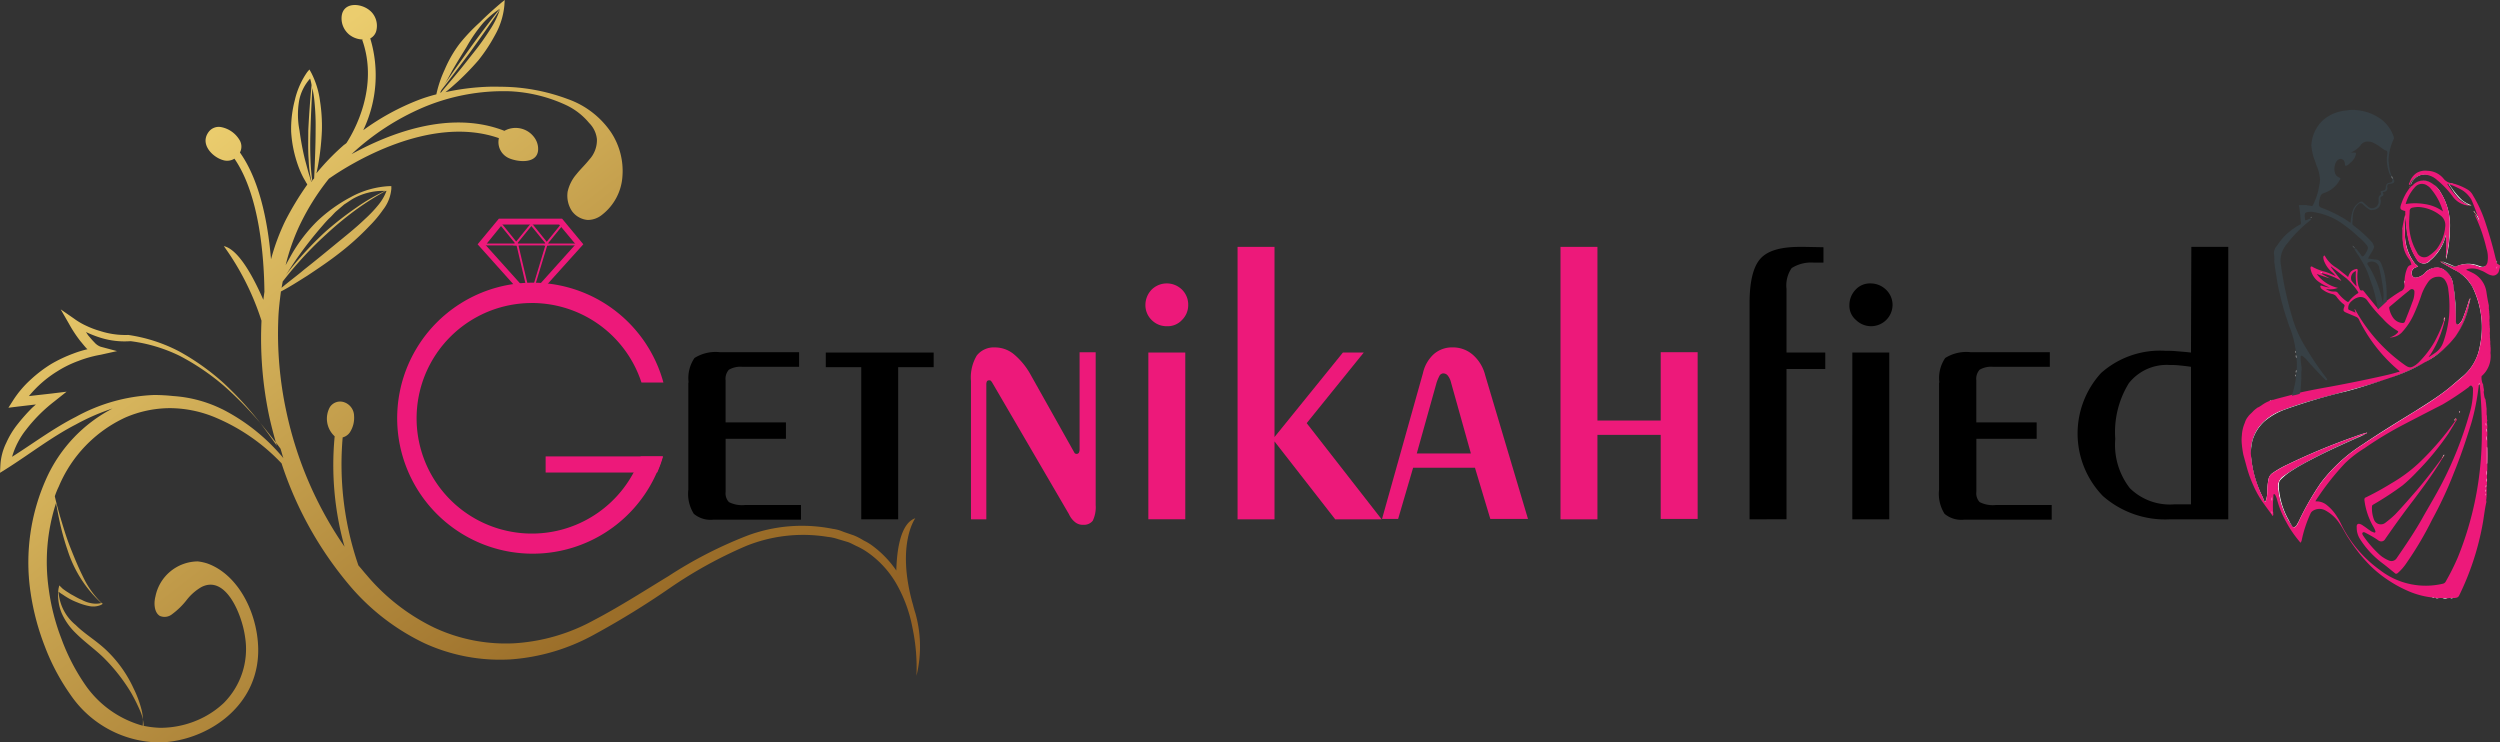 <svg xmlns="http://www.w3.org/2000/svg" xmlns:xlink="http://www.w3.org/1999/xlink" width="214.133" height="63.595" viewBox="0 0 214.133 63.595">
  <rect x="0" y="0" width="214.133" height="63.595" fill="#333333" stroke="none"/>
  <defs>
    <linearGradient id="linear-gradient" x1="0.125" y1="0.273" x2="1.092" y2="1.277" gradientUnits="objectBoundingBox">
      <stop offset="0" stop-color="#ebcd6e"/>
      <stop offset="0.556" stop-color="#9b6e29"/>
      <stop offset="1" stop-color="#834c1f"/>
    </linearGradient>
  </defs>
  <g id="Untitled-1" transform="translate(-22.1 -21.9)">
    <g id="Group_53" data-name="Group 53" transform="translate(214.095 31.305)">
      <path id="Path_76" data-name="Path 76" d="M682.907,72.33a2.167,2.167,0,0,0-.783-.814,1.237,1.237,0,0,0-1.6.157l-.251.251h0c.125-.063.157-.157.251-.251a1.255,1.255,0,0,1,.908-.376,1.4,1.4,0,0,1,1.1.6,4.956,4.956,0,0,1,1.1,3.132c0,.407,0,.814-.031,1.19-.031.439-.125.908-.188,1.347.031-.5.031-1,.031-1.5v-.094c0-.031,0-.094-.063-.094s-.063.031-.063.063-.031.063-.031.094a3.358,3.358,0,0,1-.721,1.41,2.878,2.878,0,0,1-.689.689.628.628,0,0,1-.94-.094.562.562,0,0,1-.157-.219,4.842,4.842,0,0,1-.658-1.848c-.094-.47-.094-.971-.157-1.472-.031-.063,0-.157-.031-.219h0a.031.031,0,0,0-.031-.031.869.869,0,0,0,.031.282,8.7,8.7,0,0,0,.219,1.785,5.177,5.177,0,0,0,.72,1.723.677.677,0,0,0,1.128.094,4.14,4.14,0,0,0,1.128-1.5,7.065,7.065,0,0,0,.251-.752,12.136,12.136,0,0,1,0,1.848.267.267,0,0,0,0,.219h0V78a1.357,1.357,0,0,1,.031-.157,12.062,12.062,0,0,0,.282-2.381A5.323,5.323,0,0,0,682.907,72.33Zm.5,5.513h0v-.031h0v.031Z" transform="translate(-665.843 -65.227)" fill="#fff"/>
      <path id="Path_77" data-name="Path 77" d="M687.246,73.244a.115.115,0,0,0-.031-.094c-.157-.439-.313-.877-.5-1.284a1.994,1.994,0,0,0-.313-.564,2.624,2.624,0,0,0-1.065-.783,3.2,3.2,0,0,0-.689-.282c-.063-.031-.125-.031-.157.031-.031.031,0,.094.031.125.219.282.376.6.6.846a2.659,2.659,0,0,0,1.1.846,1.979,1.979,0,0,1-1.128-.658,9.013,9.013,0,0,1-.689-.846,4.958,4.958,0,0,0-1.065-.908,1.413,1.413,0,0,0-2.13.689c.063-.031.063-.094.094-.157a1.325,1.325,0,0,1,1.378-.72,1.762,1.762,0,0,1,.908.439A7.863,7.863,0,0,1,684.9,71.3a1.916,1.916,0,0,0,1.316.814.265.265,0,0,0,.219,0c-.031,0-.094-.031-.125-.031a3.069,3.069,0,0,1-.689-.407,6.968,6.968,0,0,1-1.128-1.41c.031-.031.094,0,.125,0a7.761,7.761,0,0,1,1.159.533,2.435,2.435,0,0,1,.783.814c.251.564.439,1.128.658,1.692,0,.031.031.063,0,.094h0A.234.234,0,0,0,687.246,73.244Zm-.909-1.128h0Z" transform="translate(-666.736 -63.949)" fill="#fff"/>
      <path id="Path_78" data-name="Path 78" d="M697.5,103.4v0Z" transform="translate(-677.93 -87.276)" fill="#fff"/>
      <path id="Path_79" data-name="Path 79" d="M657.433,89.446a7.422,7.422,0,0,1-.345,3.414,4.051,4.051,0,0,1-.721,1.222,22.008,22.008,0,0,1-1.785,1.629,25.678,25.678,0,0,1-2.694,1.848c-1.253.783-2.537,1.6-3.79,2.381a22.476,22.476,0,0,0-2.475,1.785,11.469,11.469,0,0,0-2.788,3.352c-.407.689-.752,1.41-1.1,2.13a1.27,1.27,0,0,1-.157.282.252.252,0,0,1-.439-.031,2.968,2.968,0,0,1-.313-.533,6.52,6.52,0,0,1-.814-2.381,2.561,2.561,0,0,1-.031-.846.629.629,0,0,1,.125-.251,5.5,5.5,0,0,1,1.065-.846c.532-.345,1.065-.626,1.6-.908,1.378-.72,2.788-1.347,4.2-1.973a3.676,3.676,0,0,0,.345-.157c-1.222.439-2.412.877-3.6,1.378-1,.407-1.973.814-2.945,1.316a9.613,9.613,0,0,0-1.222.72.831.831,0,0,0-.345.564,8.932,8.932,0,0,0-.094.908,2.455,2.455,0,0,1-.125.814c-.031.063-.031.125-.125.157-.094,0-.125-.063-.157-.125a11.226,11.226,0,0,1-1.065-3.132,5.113,5.113,0,0,1,.063-2.067,3.559,3.559,0,0,1,1.034-1.66,5.815,5.815,0,0,1,1.817-1.034,49.529,49.529,0,0,1,5.2-1.535c1.316-.345,2.6-.783,3.916-1.222a14.815,14.815,0,0,0,3.665-1.817,6.58,6.58,0,0,0,2.913-4.479.736.736,0,0,1,.063-.251,13.162,13.162,0,0,1-.533,1.566,1.312,1.312,0,0,1-.282.439c-.157.125-.282.094-.344-.094a.734.734,0,0,1-.063-.345,17.238,17.238,0,0,0-.157-2.537,2.964,2.964,0,0,0-.219-.908,1.412,1.412,0,0,0-1.1-.908.921.921,0,0,0-.752.188,1.388,1.388,0,0,0-.47.376.992.992,0,0,1-.72.282.359.359,0,0,1-.376-.282.487.487,0,0,1,.282-.626c.063-.031.094-.031.157-.063-.063-.094-.157-.157-.219-.251a3.718,3.718,0,0,1-.783-2.036,5.741,5.741,0,0,1,.063-2.067V80.8h.031a9.813,9.813,0,0,0-.063,1.66,4.214,4.214,0,0,0,.814,2.412.377.377,0,0,0,.157.157l.157.157c-.063.031-.125.031-.188.063a.508.508,0,0,0-.345.626.317.317,0,0,0,.376.251,1.208,1.208,0,0,0,.689-.345,1.468,1.468,0,0,1,.908-.5,1.214,1.214,0,0,1,.752.157,1.815,1.815,0,0,1,.814,1.316,15.216,15.216,0,0,1,.219,2.913,1.283,1.283,0,0,0,.031.345c.063.157.157.188.282.063a1.388,1.388,0,0,0,.251-.345,16.488,16.488,0,0,0,.6-1.754h.031c.031,0,0,.031,0,.063a6.616,6.616,0,0,1-1.253,3.164,7.469,7.469,0,0,1-2.569,2.161A19.228,19.228,0,0,1,648.6,94.99c-1.754.564-3.54,1-5.325,1.5-1,.282-2,.6-3.007.971a4.663,4.663,0,0,0-1.6.971,3.48,3.48,0,0,0-1.1,2.882,9.676,9.676,0,0,0,1,3.6,3.265,3.265,0,0,1,.125.313c.031.031.031.094.063.094.063,0,.063-.063.094-.094a2.638,2.638,0,0,0,.125-.846,4.783,4.783,0,0,1,.094-.94.831.831,0,0,1,.345-.564,8.15,8.15,0,0,1,1.253-.72,55.091,55.091,0,0,1,5.795-2.412,10.585,10.585,0,0,1,1.065-.345c-.063.094-.125.094-.188.125-1.817.783-3.634,1.6-5.388,2.569a17.826,17.826,0,0,0-1.629,1.034.991.991,0,0,0-.439,1.034,6.9,6.9,0,0,0,1.034,3.007c.031.063.094.125.125.188.125.188.251.188.407.031.063-.094.125-.219.188-.313a23.688,23.688,0,0,1,1.911-3.352,13.72,13.72,0,0,1,3.571-3.289c1.472-1,3.007-1.942,4.542-2.882.877-.564,1.754-1.1,2.569-1.723.533-.407,1-.846,1.5-1.253a4.256,4.256,0,0,0,1.441-2.537,7.769,7.769,0,0,0-.439-4.7,3.537,3.537,0,0,0-1.66-1.848c-.376-.188-.752-.439-1.128-.626a.433.433,0,0,1-.125-.094h0a14.937,14.937,0,0,1,1.942,1.128,2.7,2.7,0,0,1,.752.94A5.415,5.415,0,0,1,657.433,89.446Z" transform="translate(-636.767 -71.755)" fill="#fff"/>
      <path id="Path_80" data-name="Path 80" d="M693.972,83.71a1.576,1.576,0,0,1-.063.376.574.574,0,0,1-.564.407.867.867,0,0,1-.407-.094,2.418,2.418,0,0,0-1.692,0,.463.463,0,0,1-.407,0c-.282-.125-.6-.219-.877-.376-.031,0-.031-.031-.063-.031h.031c.345.125.658.251,1,.407a.265.265,0,0,0,.219,0,2.429,2.429,0,0,1,1.817-.063l.282.094a.514.514,0,0,0,.658-.439,2.409,2.409,0,0,0-.094-1.159,13.414,13.414,0,0,0-1-2.851c-.031-.063-.094-.094-.094-.157a.245.245,0,0,1-.125-.125c.094.031.125.063.125.125h0a.313.313,0,0,1,.125.157c.125.157.219.345.345.5h0a.083.083,0,0,1-.094-.094,2.615,2.615,0,0,1-.251-.376h0v-.031c-.031-.031-.063-.094-.094-.125.031.031.063.094.094.125v.031a.031.031,0,0,0,.031.031,5.347,5.347,0,0,1,.533,1.222,16.216,16.216,0,0,1,.532,1.754A5.57,5.57,0,0,0,693.972,83.71Z" transform="translate(-672.711 -71)" fill="#fff"/>
      <path id="Path_81" data-name="Path 81" d="M652.4,81.138a.163.163,0,0,0-.063.125h.031v.031C652.434,81.263,652.434,81.2,652.4,81.138Zm0,0a.163.163,0,0,0-.063.125h.031v.031C652.434,81.263,652.434,81.2,652.4,81.138Zm0,0a.163.163,0,0,0-.063.125h.031v.031C652.434,81.263,652.434,81.2,652.4,81.138Zm4.479-4.636h0c-.031-.094,0-.157-.031-.219s-.031-.157-.063-.219c-.251-1.065-.564-2.13-.908-3.164a11.075,11.075,0,0,0-1.034-2.224,1.21,1.21,0,0,0-.47-.5,4.835,4.835,0,0,0-1.316-.533,1.045,1.045,0,0,1-.689-.345,1.841,1.841,0,0,0-1.41-.72,1.426,1.426,0,0,0-.94.188,1.545,1.545,0,0,0-.6.814c-.031.063-.094.125-.031.219.063-.031.063-.094.094-.157a1.325,1.325,0,0,1,1.378-.72,1.763,1.763,0,0,1,.908.439,7.861,7.861,0,0,1,1.316,1.378,1.916,1.916,0,0,0,1.316.814c.031,0,.063.031.063,0h0v-.031a3.07,3.07,0,0,1-.689-.407,6.968,6.968,0,0,1-1.128-1.41c.031-.031.094,0,.125,0a7.762,7.762,0,0,1,1.159.533,2.436,2.436,0,0,1,.783.814c.251.564.439,1.128.658,1.692,0,.031.031.063,0,.094h0c-.125-.157-.219-.345-.345-.5H655s-.031,0,0,.031a13.411,13.411,0,0,1,1,2.851,2.441,2.441,0,0,1,.094,1.159.525.525,0,0,1-.658.439l-.282-.094a2.434,2.434,0,0,0-1.817.063.268.268,0,0,1-.219,0c-.345-.125-.658-.251-1-.407h-.031c.031.031.094.063.125.094.376.219.752.439,1.128.626A3.426,3.426,0,0,1,655,78.945a7.814,7.814,0,0,1,.439,4.7A4.522,4.522,0,0,1,654,86.181c-.5.439-1,.846-1.5,1.253a28.258,28.258,0,0,1-2.569,1.723c-1.5.94-3.038,1.879-4.542,2.882a13.719,13.719,0,0,0-3.571,3.289A22.064,22.064,0,0,0,639.9,98.68a1.042,1.042,0,0,1-.188.313c-.125.188-.282.157-.407-.031-.031-.063-.094-.125-.125-.188a6.762,6.762,0,0,1-1.034-3.007,1.08,1.08,0,0,1,.439-1.034,14.366,14.366,0,0,1,1.629-1.034A56.57,56.57,0,0,1,645.6,91.13c.063-.031.125-.031.188-.125a10.6,10.6,0,0,0-1.065.345,55.1,55.1,0,0,0-5.795,2.412,9.973,9.973,0,0,0-1.253.72.768.768,0,0,0-.345.564,4.778,4.778,0,0,0-.094.94,2.636,2.636,0,0,1-.125.846.1.1,0,0,1-.094.094c-.031,0-.063-.063-.063-.094a.939.939,0,0,1-.125-.313,9.515,9.515,0,0,1-1-3.6,3.444,3.444,0,0,1,1.1-2.882,4.662,4.662,0,0,1,1.6-.971,30.649,30.649,0,0,1,3.007-.971c1.786-.5,3.571-.94,5.325-1.5a19.229,19.229,0,0,0,3.884-1.629,8.1,8.1,0,0,0,2.569-2.161,7.312,7.312,0,0,0,1.253-3.164c0-.031.031-.063,0-.063h-.031c-.157.6-.376,1.159-.6,1.754a.889.889,0,0,1-.251.345c-.125.125-.219.094-.282-.063a1.175,1.175,0,0,1-.031-.345,22.371,22.371,0,0,0-.219-2.913,1.792,1.792,0,0,0-.814-1.316.907.907,0,0,0-.752-.157,1.537,1.537,0,0,0-.908.5,1.208,1.208,0,0,1-.689.345.317.317,0,0,1-.376-.251.484.484,0,0,1,.345-.626c.063-.031.125-.031.188-.063l-.157-.157-.157-.157a3.932,3.932,0,0,1-.814-2.412,9.7,9.7,0,0,1,.063-1.66h-.063c-.094.345-.157.72-.219,1.065-.031.063,0,.125,0,.188v.783c.031.063,0,.125.031.188.031.094,0,.219.031.313a2.674,2.674,0,0,0,.47,1.159.968.968,0,0,1,.219.439c.031.063.031.094-.063.125-.157.031-.219.157-.282.282a3.077,3.077,0,0,0-.219,1.065c-.031.063,0,.157-.031.219v.031a.516.516,0,0,1-.345.658c-.031,0-.063.063-.094.063a12.136,12.136,0,0,0-1.034.72.223.223,0,0,0-.188.094c-.157.188-.376.313-.533.5-.031.031-.063.063-.094.031l-.031-.031c-.031-.031-.031-.063-.063-.063-.345-.439-.689-.846-1.034-1.284-.063-.063-.094-.157-.188-.125-.125.031-.188-.031-.219-.157-.031-.063-.063-.157-.094-.219a3.552,3.552,0,0,1-.063-1.284c0-.157-.031-.219-.188-.157a.853.853,0,0,0-.376.188,1.131,1.131,0,0,0-.251.47.313.313,0,0,1-.157-.125c-.313-.219-.6-.5-.908-.689a2.612,2.612,0,0,1-.908-.94c-.031-.031-.031-.094-.094-.063a.163.163,0,0,0-.063.125.965.965,0,0,0,.094.407,2.368,2.368,0,0,0,.72.94,2.032,2.032,0,0,1,.251.282,7.876,7.876,0,0,0-.909-.376,4.4,4.4,0,0,1-1.065-.407.138.138,0,0,0-.157-.031.234.234,0,0,0-.031.157,1.736,1.736,0,0,0,.6,1.065,3.483,3.483,0,0,0,1.065.564,1.832,1.832,0,0,1-.407-.063c-.094-.031-.219-.063-.313-.094s-.125.031-.094.125a.421.421,0,0,0,.188.219,2.066,2.066,0,0,0,.846.376.65.65,0,0,1,.313.188,3.156,3.156,0,0,0,.532.6c.219.157.219.157.125.407-.063.219-.031.282.157.376.282.125.6.251.877.376a.434.434,0,0,1,.251.219,7.934,7.934,0,0,0,.376.72,13.4,13.4,0,0,0,3.007,3.634c.031.031.094.063.094.094,0,.063-.063.063-.125.063-.376.125-.783.219-1.19.313q-2.3.517-4.6.94c-.877.157-1.723.313-2.569.5h-.031a2.6,2.6,0,0,0-.658.188c-.564.157-1.1.282-1.629.439h0c-.031.031-.063,0-.094,0h0a.031.031,0,0,0-.031.031h0c-.031,0-.031,0-.063.031h-.031a2.673,2.673,0,0,0-.783.407,2.757,2.757,0,0,1-.313.188c-.031,0-.031,0-.063.031a3.325,3.325,0,0,0-.345.282c-.125.157-.313.282-.439.47a1.443,1.443,0,0,0-.282.533,3.112,3.112,0,0,0-.251,1.065,3.542,3.542,0,0,0,0,.814,7.873,7.873,0,0,0,.125.846l.282,1.034a10.5,10.5,0,0,0,.6,1.66,8.22,8.22,0,0,0,.94,1.6c.219.313.439.6.658.908,0,.031.031.063.063.031,0,0,0-.063.031-.063-.031-.094,0-.188-.031-.282a8.808,8.808,0,0,1,0-.908c.031-.125,0-.219.031-.345v-.125c0-.063,0-.125.063-.125s.094.063.125.125.063.157.094.219a8.139,8.139,0,0,0,.814,2.036,9.691,9.691,0,0,0,1.128,1.66c.031.031.063.125.125.094.031-.031.031-.094.063-.125a10.6,10.6,0,0,1,.783-2.381.55.55,0,0,1,.125-.157,1.045,1.045,0,0,1,1.159-.063,3.331,3.331,0,0,1,1.222,1.159c.282.407.5.877.783,1.284a13.7,13.7,0,0,0,1.41,1.848,9.582,9.582,0,0,0,1.441,1.316,11.1,11.1,0,0,0,2.287,1.316,7.093,7.093,0,0,0,2.13.533c.063.031.094,0,.157.031h.157c.063.031.157,0,.219,0h.376a.891.891,0,0,0,.407,0h.47c.157-.031.282-.031.376-.219a23.292,23.292,0,0,0,2.036-6.265c.094-.564.157-1.128.282-1.692.031-.063,0-.094,0-.157v-.125c.031-.063,0-.125.031-.188v-.157c.031-.063,0-.094,0-.157v-.188c.031-.063,0-.125,0-.188v-.188c.031-.094,0-.157.031-.251v-.219a.852.852,0,0,0,0-.282v-.282c.031-.157,0-.282.031-.439h0v-.533a11.549,11.549,0,0,0,0-1.472V91.6a1.51,1.51,0,0,1,0-.376V90.88a.852.852,0,0,1,0-.282v-.219c-.031-.094,0-.157-.031-.251v-.063c.063-.094,0-.157,0-.251v-.063h0a1.064,1.064,0,0,0-.031-.313v-.031h0v-.282h0v-.063h0v-.125h0c-.031-.188-.031-.345-.063-.533-.031-.125,0-.251-.094-.345a3.525,3.525,0,0,1-.094-.564c.063-.157-.031-.313-.031-.5-.031-.063,0-.125-.031-.157h0a.031.031,0,0,0-.031-.031,1.59,1.59,0,0,1-.094-.533c0-.063,0-.125.063-.157a2.254,2.254,0,0,0,.721-1.785V84.3a.85.85,0,0,1,0-.282v-.282c-.031-.094,0-.188-.031-.282v-.282c-.031-.094,0-.188-.031-.282v-.251a.852.852,0,0,1,0-.282v-.282c-.031-.094,0-.188-.031-.282v-.251a1.05,1.05,0,0,1,0-.313v-.219h0c-.031-.094,0-.157-.031-.251v-.157c-.031-.063,0-.125-.031-.188V80.1c-.094-.407-.157-.814-.219-1.222a2.185,2.185,0,0,0-1.128-1.535c-.188-.094-.376-.188-.6-.282.031-.031.063-.031.094-.063a1.717,1.717,0,0,1,1.19.125c.313.094.564.345.877.407a.487.487,0,0,0,.5-.125c.157-.125.157-.313.219-.5.031-.063,0-.125.031-.188V76.69l-.282-.188Zm-9.147,3.7c.533-.439,1.065-.908,1.629-1.347.094-.094.219-.188.345-.125.157.063.125.219.125.345a2.209,2.209,0,0,1-.188.783c-.188.533-.407,1.065-.626,1.629-.031.094-.094.125-.219.125a1.052,1.052,0,0,1-.783-.439,2.016,2.016,0,0,1-.345-.846A.163.163,0,0,1,647.735,80.2Zm-2.913-3.038a6.177,6.177,0,0,0,.063,1.316,3.357,3.357,0,0,1-.439-.5A.636.636,0,0,1,644.822,77.16Zm-.783,2.6a3.271,3.271,0,0,1-.752-.72.305.305,0,0,0-.282-.125,1.164,1.164,0,0,1-.752-.219,1.926,1.926,0,0,0,1.034-.094,3.068,3.068,0,0,1-1.817-1.19c.376.125.752.282,1.128.376-.251-.125-.5-.282-.752-.407.031,0,.031-.031.063-.031a5,5,0,0,1,1.6.626h.063c-.313-.407-.627-.783-.908-1.19.063-.031.063.031.094.031.407.313.846.658,1.253.971a5.928,5.928,0,0,1,1,1.159c.031.063.031.094-.031.125a2.867,2.867,0,0,0-.783.72A.138.138,0,0,1,644.039,79.76Zm.783.814c-.031-.063-.031-.125-.125-.157.031.094.063.188.094.313-.188-.094-.376-.157-.564-.251-.063-.031-.063-.094-.063-.157a.757.757,0,0,1,.313-.6,1.253,1.253,0,0,1,.564-.313.7.7,0,0,1,.783.313,11.652,11.652,0,0,0,1.284,1.5,5.292,5.292,0,0,0,1.284,1.065c.063.031.063.063.031.125a1.275,1.275,0,0,1-.533.376c-.063.031-.125.031-.157.063a1.449,1.449,0,0,0,1-.407,5.746,5.746,0,0,0,1.034-1.535,16.99,16.99,0,0,0,.689-1.754,4.332,4.332,0,0,1,.564-1.065,1.022,1.022,0,0,1,.814-.439.655.655,0,0,1,.658.345,1.777,1.777,0,0,1,.251.814,10.275,10.275,0,0,1,.063,2.193,9.388,9.388,0,0,1-.5,2.255,1.819,1.819,0,0,1-.689.908l-.564.376a.655.655,0,0,1,.125-.188,8.8,8.8,0,0,0,1.19-2.725c0-.063.031-.094.031-.157a.235.235,0,0,0,.031-.157.235.235,0,0,0,.031-.157.163.163,0,0,0-.063.125c0,.031-.031.063-.031.094a12.245,12.245,0,0,1-.814,1.848,8.5,8.5,0,0,1-1.378,1.785c-.063.063-.157.125-.219.188-.439.282-.564.282-1-.031A14.157,14.157,0,0,1,644.822,80.574ZM655.6,91.663a28.03,28.03,0,0,1-2.036,9.992,19.282,19.282,0,0,1-1.065,2.13.362.362,0,0,1-.219.157,6.393,6.393,0,0,1-5.388-1.159,10.53,10.53,0,0,1-3.007-3.32c-.251-.407-.407-.846-.658-1.222a3.836,3.836,0,0,0-.94-1.065,1.365,1.365,0,0,0-.908-.282.043.043,0,0,1,0-.063,22.522,22.522,0,0,1,2.506-3.2,9.408,9.408,0,0,1,1.66-1.284,30.977,30.977,0,0,1,3.07-1.879c1.19-.626,2.412-1.253,3.634-1.879a24.813,24.813,0,0,0,2.224-1.472c.063-.063.157-.188.251-.125a.34.34,0,0,1,.125.282,6.922,6.922,0,0,1-.345,2.255,31.553,31.553,0,0,1-2.287,5.764c-.5.971-1.065,1.911-1.6,2.851-.689,1.253-1.5,2.443-2.318,3.634a.523.523,0,0,1-.627.188,2.892,2.892,0,0,1-.783-.47,9.326,9.326,0,0,1-1.378-1.566c-.063-.094-.188-.251-.125-.345.094-.125.251,0,.376.063a8.624,8.624,0,0,1,.908.533c.031.031.063.063.094.063a.379.379,0,0,0,.564-.125c.783-1.128,1.566-2.224,2.412-3.32.846-1.128,1.66-2.224,2.381-3.414.031-.063.063-.094.094-.157a.685.685,0,0,1,.094-.157.184.184,0,0,0,.063-.157c-.031.031-.031.063-.063.094-.031.063-.094.125-.125.188-.689.94-1.41,1.879-2.161,2.757-.6.689-1.222,1.41-1.848,2.067a8.611,8.611,0,0,1-.814.689.621.621,0,0,1-1-.282A2.667,2.667,0,0,1,646.2,97.3c0-.063.063-.094.094-.125a27.158,27.158,0,0,0,2.537-1.66,14.129,14.129,0,0,0,1.222-1.159,23.3,23.3,0,0,0,2.725-3.32c.188-.313.407-.658.6-1a.308.308,0,0,0,.094-.251.656.656,0,0,0-.125.188,24.6,24.6,0,0,1-3.132,3.634,12.956,12.956,0,0,1-2.381,1.754,23.846,23.846,0,0,1-2.161,1.19c-.094.031-.125.094-.125.219a5.987,5.987,0,0,0,.783,2.318,1.679,1.679,0,0,1,.157.345c.031.094-.031.157-.125.125-.063-.031-.157-.063-.219-.094-.251-.157-.47-.345-.72-.5a.685.685,0,0,0-.157-.094c-.251-.125-.407-.031-.376.251a1.788,1.788,0,0,0,.282,1,7.751,7.751,0,0,0,1.879,2.036c.376.282.752.6,1.1.877.094.094.157.063.251,0a4.423,4.423,0,0,0,.783-.908,28.835,28.835,0,0,0,2.161-3.665,33.672,33.672,0,0,0,1.879-4.041c.564-1.378,1.034-2.788,1.472-4.2a18.723,18.723,0,0,0,.564-2.631c.031-.219.063-.439.094-.689l.063-.063A41.111,41.111,0,0,1,655.6,91.663Zm-1.848-2.506a.172.172,0,0,0-.094.157C653.718,89.251,653.718,89.188,653.749,89.157ZM652.4,81.138a.163.163,0,0,0-.063.125h.031v.031C652.434,81.263,652.434,81.2,652.4,81.138Zm0,0a.163.163,0,0,0-.063.125h.031v.031C652.434,81.263,652.434,81.2,652.4,81.138Z" transform="translate(-635.025 -63.353)" fill="#ed197a"/>
      <path id="Path_82" data-name="Path 82" d="M654.073,57.806c-.031,0-.031,0-.031.031v.031c-.031.251-.031.251-.282.313-.188.031-.251.125-.282.313-.031.282-.031.313-.345.376-.094.031-.125.063-.094.157.031.063.031.157-.031.188a.4.4,0,0,0-.157.345v.282a.544.544,0,0,1-.345.47.526.526,0,0,1-.6-.125c-.125-.125-.251-.219-.345-.313a.245.245,0,0,0-.345-.031,1.391,1.391,0,0,0-.533.6,3.581,3.581,0,0,0-.219,1c0,.188,0,.188-.157.063a11.044,11.044,0,0,0-2.349-1.19.3.3,0,0,1-.219-.313,2.439,2.439,0,0,1,.125-.658.424.424,0,0,1,.282-.282,2.36,2.36,0,0,0,1.378-1.128c.094-.125.063-.157-.063-.219a.585.585,0,0,1-.345-.376,1.287,1.287,0,0,1,0-.689.748.748,0,0,1,.219-.407.353.353,0,0,1,.6.157.4.4,0,0,1,.031.188c.031.157.063.157.188.094a1.228,1.228,0,0,0,.313-.251,1.252,1.252,0,0,0,.439-.689c.031-.125,0-.157-.125-.157h-.313a2.139,2.139,0,0,0,.846-.626.684.684,0,0,1,.658-.313.867.867,0,0,1,.407.094,3.772,3.772,0,0,1,.752.47,1.043,1.043,0,0,0,.313.188c.157.031.157.125.157.282a3.18,3.18,0,0,0,.125,1.535.855.855,0,0,0,.219.407h0c.031,0,.031,0,.031-.031a2.813,2.813,0,0,1-.219-.846c-.031-.063,0-.125-.031-.188v-.094a1.521,1.521,0,0,1,0-.533V55.9a4.723,4.723,0,0,1,.407-1.441.282.282,0,0,0,.031-.157,3.124,3.124,0,0,0-.971-1.472,4.181,4.181,0,0,0-2.224-.877,2.539,2.539,0,0,0-.689,0c-.157.031-.313.031-.47.063a3.485,3.485,0,0,0-1.629.72,3.1,3.1,0,0,0-1.065,2,1.035,1.035,0,0,0,0,.439,4.145,4.145,0,0,0,.251,1.034c.094.251.157.47.251.689a3.305,3.305,0,0,1,.188.752v.031c.031.063,0,.094.031.157v.094c-.031.094,0,.157-.031.251v.031c0,.063-.031.094-.031.157a5.591,5.591,0,0,1-.533,1.692c-.031.063-.063.125-.157.094-.125-.031-.282-.031-.407-.063a4.611,4.611,0,0,0-.658,0,4.317,4.317,0,0,1,.094.626c.031.063,0,.125.031.188V61.1c.031.063,0,.125.031.188v.188a.346.346,0,0,1,0,.251,5.638,5.638,0,0,0-1.1.752,4.958,4.958,0,0,0-.908,1.065.977.977,0,0,0-.282.658v.031c.031.063,0,.157.031.219v.188c.031.063,0,.125,0,.188v.157c.031.063,0,.094.031.157.031.345.094.72.157,1.065a12.165,12.165,0,0,0,.282,1.472,19.679,19.679,0,0,0,.533,1.942c.125.376.251.783.407,1.159a9.332,9.332,0,0,1,.439,1.848v.031c.031.063,0,.094.031.157V73c.031.094,0,.157.031.251a5.7,5.7,0,0,1,0,1.034c-.031.063,0,.157-.031.219v.188c-.031.063,0,.094-.031.157v.031a5.772,5.772,0,0,1-.125.72,7.849,7.849,0,0,1-.219.814,5.006,5.006,0,0,0,.658-.157.031.031,0,0,1,.031-.031.115.115,0,0,1,.031-.094c.063-.407.063-.814.094-1.222v-.533a1.521,1.521,0,0,0,0-.533,5.135,5.135,0,0,1-.063-.689c0-.188.063-.219.219-.094.063.031.094.094.157.125.157.157.313.345.47.533.407.439.814.877,1.222,1.284.063.063.125.125.188.063s-.031-.125-.063-.188A22.959,22.959,0,0,1,646.68,72.4a10.48,10.48,0,0,1-1.159-2.475,29.921,29.921,0,0,1-1.034-4.7,2.1,2.1,0,0,1,.251-1.441,2.219,2.219,0,0,1,.313-.439,11.276,11.276,0,0,1,1.817-1.848c.063-.063.157-.094.188-.188v-.031c0-.031,0-.031-.031-.031h0c-.125,0-.219.094-.344.125-.094.031-.125.031-.125-.063a1.285,1.285,0,0,1-.031-.345c0-.188.063-.251.251-.282a1.558,1.558,0,0,1,.658.031,5.636,5.636,0,0,1,2.318.971,12.009,12.009,0,0,1,1.378,1.128,5.219,5.219,0,0,1,.72.72.354.354,0,0,1,.063.345,1.834,1.834,0,0,1-.313.533c-.094.094-.157.094-.219,0a3.546,3.546,0,0,0-.313-.407.435.435,0,0,0-.251-.219h0a.031.031,0,0,0-.031.031v.031c0,.094.094.157.125.251a10.137,10.137,0,0,1,.877,1.472c.219.5.376,1.034.564,1.535a12.692,12.692,0,0,1,.376,1.566c0,.094.031.157.031.251,0,.031.031.063.031.094.063,0,.094-.063.125-.094.219-.188.439-.407.658-.6-.031,0-.031-.031-.031-.094v-.814c-.031-.094,0-.219-.031-.313v-.188c-.031-.063,0-.125-.031-.188,0-.063-.031-.125-.031-.219a4.912,4.912,0,0,0-.407-1.472.483.483,0,0,0-.407-.282,5.2,5.2,0,0,1-.689-.094c.157-.313.376-.6.5-.908a.14.14,0,0,0,0-.157,1.111,1.111,0,0,0-.125-.282,10.764,10.764,0,0,0-.846-.846c-.282-.251-.564-.47-.846-.689a.894.894,0,0,1,0-.407,2.069,2.069,0,0,1,.031-.439,1.468,1.468,0,0,1,.439-.908.268.268,0,0,1,.407,0,2.806,2.806,0,0,0,.6.47.531.531,0,0,0,.313,0,.637.637,0,0,0,.6-.564.531.531,0,0,0,0-.313c-.031-.125-.031-.219.125-.282a.166.166,0,0,0,.094-.251c-.063-.125,0-.094.063-.125.219-.031.282-.125.313-.345a.266.266,0,0,1,0-.219c.031-.125.125-.125.251-.125C654.167,58.245,654.323,58.057,654.073,57.806Zm-2.067,7.173a.643.643,0,0,1,.908.533,15.2,15.2,0,0,1,.313,1.723,3.994,3.994,0,0,1,0,1.222c-.094-.313-.157-.626-.251-.94a9.389,9.389,0,0,0-.846-2l-.188-.282C651.849,65.1,651.88,65.011,652.005,64.979Z" transform="translate(-641.112 -51.925)" fill="#374045"/>
      <path id="Path_83" data-name="Path 83" d="M681.929,72.33a2.168,2.168,0,0,0-.783-.814,1.237,1.237,0,0,0-1.6.157l-.251.251h-.031c-.031.031-.063.094-.094.125l-.188.282a5.269,5.269,0,0,0-.47,1.065c-.063.188-.063.345.094.407a1,1,0,0,0,.282.094v.345a.866.866,0,0,0,.031.282,8.7,8.7,0,0,0,.219,1.785,5.175,5.175,0,0,0,.72,1.723.677.677,0,0,0,1.128.094,4.139,4.139,0,0,0,1.128-1.5,7.038,7.038,0,0,0,.251-.752,12.129,12.129,0,0,1,0,1.848c0,.031-.031.063,0,.094h.031a12.057,12.057,0,0,0,.282-2.381A5.034,5.034,0,0,0,681.929,72.33Zm.376,2.976a3.683,3.683,0,0,1-.752,1.879,3.325,3.325,0,0,1-.626.533.67.67,0,0,1-1.034-.282,4.85,4.85,0,0,1-.658-2.882c0-.219.031-.439.031-.658a.274.274,0,0,1,.219-.282,2.483,2.483,0,0,1,.532-.063,3.339,3.339,0,0,1,1.879.72A1.025,1.025,0,0,1,682.3,75.306Zm-3.383-2a3.574,3.574,0,0,1,.814-1.472.778.778,0,0,1,1.065-.094.844.844,0,0,1,.251.219,5.258,5.258,0,0,1,1.065,1.973,3.474,3.474,0,0,0-1.535-.626A4.923,4.923,0,0,0,678.922,73.3Z" transform="translate(-664.865 -65.227)" fill="#ed197a"/>
      <path id="Path_84" data-name="Path 84" d="M702.1,145.572V144.1a.188.188,0,0,1,.031.125v1.222A.188.188,0,0,1,702.1,145.572Z" transform="translate(-681.089 -115.227)" fill="#fbfafa"/>
      <path id="Path_85" data-name="Path 85" d="M702,150.939a1.927,1.927,0,0,1,.031-.439A1.077,1.077,0,0,1,702,150.939Z" transform="translate(-681.021 -119.622)" fill="#fbfafa"/>
      <path id="Path_86" data-name="Path 86" d="M690,185.5h.407A.463.463,0,0,1,690,185.5Z" transform="translate(-672.779 -143.659)" fill="#fbfafa"/>
      <path id="Path_87" data-name="Path 87" d="M702.031,141.507A1.787,1.787,0,0,1,702,141.1.9.9,0,0,1,702.031,141.507Z" transform="translate(-681.021 -113.167)" fill="#fbfafa"/>
      <path id="Path_88" data-name="Path 88" d="M675.982,70.031l.031-.031a1.362,1.362,0,0,1,.125.219l-.031.031C676.013,70.188,675.951,70.125,675.982,70.031Z" transform="translate(-663.147 -64.338)" fill="#676d70"/>
      <path id="Path_89" data-name="Path 89" d="M643.283,158.045a.652.652,0,0,1,.031-.345C643.283,157.825,643.346,157.951,643.283,158.045Z" transform="translate(-640.691 -124.567)" fill="#fbfafa"/>
      <path id="Path_90" data-name="Path 90" d="M701.931,139.413a1.066,1.066,0,0,1-.031-.313C701.963,139.194,701.931,139.288,701.931,139.413Z" transform="translate(-680.952 -111.793)" fill="#fbfafa"/>
      <path id="Path_91" data-name="Path 91" d="M701.9,153.013a1.066,1.066,0,0,1,.031-.313A.542.542,0,0,1,701.9,153.013Z" transform="translate(-680.952 -121.133)" fill="#fbfafa"/>
      <path id="Path_92" data-name="Path 92" d="M649.883,118.9a.866.866,0,0,1,.031.282C649.852,119.088,649.883,118.994,649.883,118.9Z" transform="translate(-645.223 -97.921)" fill="#fbfafa"/>
      <path id="Path_93" data-name="Path 93" d="M679.731,80.4c.063,0,.031.063.031.094s-.031.031-.031.063H679.7A1.357,1.357,0,0,1,679.731,80.4Z" transform="translate(-665.706 -71.48)" fill="#c52f3d"/>
      <path id="Path_94" data-name="Path 94" d="M643.331,161.982a.869.869,0,0,1-.031-.282C643.363,161.794,643.3,161.888,643.331,161.982Z" transform="translate(-640.708 -127.314)" fill="#fbfafa"/>
      <path id="Path_95" data-name="Path 95" d="M704.831,93.451a.69.69,0,0,1-.031-.251C704.863,93.263,704.8,93.357,704.831,93.451Z" transform="translate(-682.943 -80.271)" fill="#fbfafa"/>
      <path id="Path_96" data-name="Path 96" d="M679.614,98.6a.691.691,0,0,1-.031.251C679.583,98.757,679.552,98.694,679.614,98.6Z" transform="translate(-665.62 -83.979)" fill="#fbfafa"/>
      <path id="Path_97" data-name="Path 97" d="M649.914,123.1a.689.689,0,0,1-.031.251C649.883,123.257,649.852,123.163,649.914,123.1Z" transform="translate(-645.223 -100.805)" fill="#fbfafa"/>
      <path id="Path_98" data-name="Path 98" d="M701.831,137.851a.69.69,0,0,1-.031-.251C701.863,137.663,701.831,137.757,701.831,137.851Z" transform="translate(-680.883 -110.763)" fill="#fbfafa"/>
      <path id="Path_99" data-name="Path 99" d="M701.8,154.651a.69.69,0,0,1,.031-.251C701.831,154.494,701.863,154.557,701.8,154.651Z" transform="translate(-680.883 -122.3)" fill="#fbfafa"/>
      <path id="Path_100" data-name="Path 100" d="M688.1,185.4a.69.69,0,0,1,.251.031C688.257,185.431,688.194,185.463,688.1,185.4Z" transform="translate(-671.475 -143.59)" fill="#fbfafa"/>
      <path id="Path_101" data-name="Path 101" d="M704.8,94.919a.534.534,0,0,1,.031-.219A.465.465,0,0,1,704.8,94.919Z" transform="translate(-682.944 -81.301)" fill="#fbfafa"/>
      <path id="Path_102" data-name="Path 102" d="M700.521,127v.188c-.063-.031-.031-.125,0-.188Z" transform="translate(-679.98 -103.483)" fill="#aa6a70"/>
      <path id="Path_103" data-name="Path 103" d="M701.7,155.919a.533.533,0,0,1,.031-.219C701.731,155.763,701.763,155.857,701.7,155.919Z" transform="translate(-680.815 -123.193)" fill="#fbfafa"/>
      <path id="Path_104" data-name="Path 104" d="M681.031,72.857,681,72.825c0-.063,0-.094.063-.125A.283.283,0,0,0,681.031,72.857Z" transform="translate(-666.599 -66.192)" fill="#d4636e"/>
      <path id="Path_105" data-name="Path 105" d="M692.1,185.431a.465.465,0,0,1,.219-.031C692.257,185.463,692.194,185.431,692.1,185.431Z" transform="translate(-674.222 -143.59)" fill="#fbfafa"/>
      <path id="Path_106" data-name="Path 106" d="M649.814,124.3a.4.4,0,0,1-.031.188C649.783,124.425,649.752,124.363,649.814,124.3Z" transform="translate(-645.155 -101.629)" fill="#fbfafa"/>
      <path id="Path_107" data-name="Path 107" d="M649.783,117.8a.4.4,0,0,1,.031.188C649.752,117.925,649.783,117.863,649.783,117.8Z" transform="translate(-645.155 -97.165)" fill="#fbfafa"/>
      <path id="Path_108" data-name="Path 108" d="M701.6,156.988a.4.4,0,0,1,.031-.188C701.631,156.894,701.631,156.957,701.6,156.988Z" transform="translate(-680.746 -123.949)" fill="#fbfafa"/>
      <path id="Path_109" data-name="Path 109" d="M687.2,185.3a.4.4,0,0,1,.188.031C687.294,185.331,687.231,185.363,687.2,185.3Z" transform="translate(-670.857 -143.521)" fill="#fbfafa"/>
      <path id="Path_110" data-name="Path 110" d="M691.08,92.094a1.357,1.357,0,0,1-.031.157v-.031h0a.268.268,0,0,1,0-.219v.031h0C691.049,92.063,691.049,92.094,691.08,92.094Z" transform="translate(-673.483 -79.447)" fill="#da7881"/>
      <path id="Path_111" data-name="Path 111" d="M697.431,103.519c0-.031-.031-.031-.031-.063a1.358,1.358,0,0,1,.031-.157A.187.187,0,0,1,697.431,103.519Z" transform="translate(-677.862 -87.207)" fill="#db7f87"/>
      <path id="Path_112" data-name="Path 112" d="M698.925,80.225h0l-.031.031c-.031-.063-.094-.094-.094-.157h0C698.863,80.1,698.894,80.163,698.925,80.225Z" transform="translate(-678.823 -71.274)" fill="#c73b47"/>
      <path id="Path_113" data-name="Path 113" d="M697.419,77.931a.267.267,0,0,1-.219,0,.031.031,0,0,0,.031-.031h.031A.34.34,0,0,0,697.419,77.931Z" transform="translate(-677.724 -69.764)" fill="#c73a46"/>
      <path id="Path_114" data-name="Path 114" d="M698.525,79.725h0a.244.244,0,0,1-.125-.125c.063.031.125.063.125.125Z" transform="translate(-678.548 -70.931)" fill="#dc838b"/>
      <path id="Path_115" data-name="Path 115" d="M689.519,93.344h-.063c-.031,0-.063-.031-.157-.063C689.394,93.25,689.457,93.313,689.519,93.344Z" transform="translate(-672.299 -80.321)" fill="#cb4b54"/>
      <path id="Path_116" data-name="Path 116" d="M689.988,146.2c.031.094-.031.125-.063.157a.68.68,0,0,1-.094.157c.031-.063.031-.125.094-.157h0l.031-.031h-.031c-.063.031-.063.125-.125.157.031-.063.094-.125.125-.188C689.957,146.263,689.957,146.231,689.988,146.2Z" transform="translate(-672.642 -116.669)" fill="#fff"/>
      <path id="Path_117" data-name="Path 117" d="M693.2,136.388a.657.657,0,0,1,.125-.188.466.466,0,0,1-.094.251.115.115,0,0,1,.031-.094A.11.11,0,0,1,693.2,136.388Z" transform="translate(-674.977 -109.801)" fill="#fff"/>
      <path id="Path_118" data-name="Path 118" d="M694.594,134.3c-.031.063-.063.094-.094.157A.172.172,0,0,1,694.594,134.3Z" transform="translate(-675.87 -108.497)" fill="#fff"/>
      <path id="Path_119" data-name="Path 119" d="M699.952,126.9l-.063.063S699.858,126.9,699.952,126.9Z" transform="translate(-679.567 -103.415)" fill="#fff"/>
      <path id="Path_120" data-name="Path 120" d="M690.363,108.857a.283.283,0,0,1-.031.157.283.283,0,0,1,.031-.157h0v-.031s.031-.031,0-.031v.031c-.031,0-.031,0,0,.031h0c-.031.031-.031.063-.063.063,0-.031.031-.063.031-.094a.238.238,0,0,1,.063-.125A.235.235,0,0,1,690.363,108.857Z" transform="translate(-672.986 -90.916)" fill="#fff"/>
      <path id="Path_121" data-name="Path 121" d="M656.844,96.455c-.031,0-.031.031-.063.031C656.75,96.424,656.813,96.424,656.844,96.455Z" transform="translate(-649.961 -82.492)" fill="#fff"/>
      <path id="Path_122" data-name="Path 122" d="M693.425,136.2a.466.466,0,0,1-.094.251l-.031-.031A.317.317,0,0,1,693.425,136.2Z" transform="translate(-675.046 -109.801)" fill="#c73c46"/>
      <path id="Path_123" data-name="Path 123" d="M689.957,146.548h0a.4.4,0,0,1-.125.188l-.031-.031c.063-.063.094-.125.157-.157Z" transform="translate(-672.642 -116.892)" fill="#ca464f"/>
      <path id="Path_124" data-name="Path 124" d="M690.363,109.148a.283.283,0,0,1-.031.157.109.109,0,0,0-.031-.063c0-.031.031-.063.031-.094Z" transform="translate(-672.986 -91.207)" fill="#c63742"/>
      <path id="Path_125" data-name="Path 125" d="M699.963,126.694l-.063.063a.283.283,0,0,1,.031-.157A.115.115,0,0,1,699.963,126.694Z" transform="translate(-679.578 -103.209)" fill="#ebbabf"/>
      <path id="Path_126" data-name="Path 126" d="M656.725,96.421c-.031,0-.031.031-.063.031a.11.11,0,0,1-.063-.031C656.631,96.358,656.663,96.389,656.725,96.421Z" transform="translate(-649.842 -82.458)" fill="#e59ea4"/>
      <path id="Path_127" data-name="Path 127" d="M642.794,131.3h.063a.239.239,0,0,1-.157.063C642.731,131.331,642.763,131.3,642.794,131.3Z" transform="translate(-640.296 -106.436)" fill="#dbb0b3"/>
      <path id="Path_128" data-name="Path 128" d="M665.488,89.319c-.063-.063-.125-.157-.188-.219.125.031.157.094.219.188A.031.031,0,0,0,665.488,89.319Z" transform="translate(-655.817 -77.455)" fill="#545b60"/>
      <path id="Path_129" data-name="Path 129" d="M653.9,81.263a.163.163,0,0,1,.125-.063c-.031.063-.063.063-.094.094Z" transform="translate(-647.988 -72.03)" fill="#72787b"/>
      <path id="Path_130" data-name="Path 130" d="M694.594,134.3c-.031.063-.063.094-.094.157A.172.172,0,0,1,694.594,134.3Z" transform="translate(-675.87 -108.497)" fill="#f0cbcf"/>
      <path id="Path_131" data-name="Path 131" d="M690.248,146.357h0v-.063c.031-.031.031-.063.063-.094C690.311,146.263,690.248,146.294,690.248,146.357Z" transform="translate(-672.934 -116.669)" fill="#d05f66"/>
      <path id="Path_132" data-name="Path 132" d="M690.431,108.857h0c-.031,0-.031-.031,0,0l-.031-.031a.238.238,0,0,1,.063-.125A.235.235,0,0,1,690.431,108.857Z" transform="translate(-673.054 -90.916)" fill="#df8992"/>
    </g>
    <g id="Group_54" data-name="Group 54" transform="translate(22.1 21.9)">
      <path id="Path_133" data-name="Path 133" d="M100.5,74.4h0c-.031-.094-.063-.188-.094-.313-.063-.188-.094-.376-.157-.564-1.378-5.043.251-7.236.251-7.236-1.472.5-1.6,3.508-1.629,4.479A8.869,8.869,0,0,0,96.9,68.7a4.382,4.382,0,0,0-.814-.5,5.447,5.447,0,0,0-.846-.439l-.908-.313a3.283,3.283,0,0,0-.908-.251,13.42,13.42,0,0,0-7.361.6,36.644,36.644,0,0,0-6.7,3.446c-2.161,1.316-4.26,2.663-6.421,3.79A16.173,16.173,0,0,1,66.142,77a14.47,14.47,0,0,1-6.86-1.347,17.519,17.519,0,0,1-5.764-4.479c-.251-.282-.47-.564-.72-.846a26.663,26.663,0,0,1-1.347-10.964,1.082,1.082,0,0,0,.6-.407,2.27,2.27,0,0,0,.376-1.441,1.254,1.254,0,0,0-.94-1.19,1.047,1.047,0,0,0-1.128.439,2.043,2.043,0,0,0,.407,2.506,25.873,25.873,0,0,0,.846,9.46,32.154,32.154,0,0,1-4.981-11.559,31.578,31.578,0,0,1-.689-8.05c.031-.752.125-1.5.219-2.255.783-.407,1.5-.877,2.255-1.347.94-.626,1.879-1.253,2.757-1.942a22.3,22.3,0,0,0,2.569-2.318A9.988,9.988,0,0,0,54.9,39.88a3.385,3.385,0,0,0,.72-1.817v-.219h-.188a7.651,7.651,0,0,0-3.289.94,13.147,13.147,0,0,0-2.882,2.067,13.539,13.539,0,0,0-2.224,2.913l-.47.846a18.3,18.3,0,0,1,1.1-3.2,20.478,20.478,0,0,1,2.6-4.2c1.785-1.253,8.646-5.544,14.566-3.477a1.5,1.5,0,0,0,.877,1.723c.783.345,2.631.533,2.475-.971a1.68,1.68,0,0,0-.345-.846,1.978,1.978,0,0,0-2.537-.533h0c-4.73-1.848-9.961.282-13.094,2a21.218,21.218,0,0,1,6.077-3.978,17.692,17.692,0,0,1,7.487-1.41,12.8,12.8,0,0,1,4.761,1.159,5.744,5.744,0,0,1,2.036,1.566,2.286,2.286,0,0,1,.658,1.378,2.456,2.456,0,0,1-.658,1.754c-.345.439-.752.814-1.1,1.253a3.415,3.415,0,0,0-.752,1.5,2.389,2.389,0,0,0,.376,1.66,1.857,1.857,0,0,0,1.347.752,1.946,1.946,0,0,0,1.222-.439A4.54,4.54,0,0,0,75.414,37a6.008,6.008,0,0,0-.971-3.759,7.485,7.485,0,0,0-3.7-2.851,16.616,16.616,0,0,0-4.887-1.034c-.6-.031-1.159-.031-1.754-.031a20.234,20.234,0,0,0-3.853.47c.376-.282.72-.6,1.1-.94a23.182,23.182,0,0,0,1.723-1.785,13.939,13.939,0,0,0,1.41-2.13A6.352,6.352,0,0,0,65.3,22.37l.031-.47-.313.251c-.626.533-1.222,1.065-1.817,1.66a15.891,15.891,0,0,0-1.723,1.817,10.313,10.313,0,0,0-1.284,2.224,10.037,10.037,0,0,0-.72,2.13,13.844,13.844,0,0,0-1.5.47,20.742,20.742,0,0,0-4.761,2.6,10.911,10.911,0,0,0,.6-7.862,1.018,1.018,0,0,0,.533-.72,1.718,1.718,0,0,0-.251-1.316c-.689-1.065-2.944-1.316-2.725.564a1.815,1.815,0,0,0,.658,1.159,1.93,1.93,0,0,0,1.159.407l-.063.031c1.441,4.041-.689,7.831-1.347,8.833-.094.094-.219.157-.313.251A19.989,19.989,0,0,0,49.2,36.748c.094-.376.157-.752.219-1.128a21.9,21.9,0,0,0,.251-2.506,13.808,13.808,0,0,0-.157-2.537,7.388,7.388,0,0,0-.752-2.443l-.157-.282-.188.219a6.936,6.936,0,0,0-1.065,2.412,9.756,9.756,0,0,0-.313,2.694,10.307,10.307,0,0,0,.5,2.631,8.333,8.333,0,0,0,.5,1.222c.094.188.219.376.313.564a.163.163,0,0,1,.063.125,25.5,25.5,0,0,0-1.879,3.1,18.707,18.707,0,0,0-1.222,3.289c-.251-2.976-.908-6.672-2.663-9.147a1.072,1.072,0,0,0-.031-1.065,2.344,2.344,0,0,0-1.535-1.1,1.081,1.081,0,0,0-1.065.345c-.877,1.065.282,2.224,1.19,2.475a1.18,1.18,0,0,0,.971-.125c2.161,3.132,2.537,8.489,2.569,11.4-.031.219-.063.47-.094.689-.658-1.5-2-4.291-3.383-4.6a22.731,22.731,0,0,1,3.226,6.39,32.421,32.421,0,0,0,.658,8.176q.282,1.269.658,2.537c-.439-.626-.877-1.222-1.316-1.817a29.07,29.07,0,0,0-3.226-3.54A20.234,20.234,0,0,0,37.449,52a13.642,13.642,0,0,0-4.354-1.41h-.031a7.033,7.033,0,0,1-2.412-.345,7.359,7.359,0,0,1-1.159-.439,5.949,5.949,0,0,1-1.065-.626L27.3,48.4l.72,1.253a10.851,10.851,0,0,0,.971,1.472c.188.219.376.47.564.658a.031.031,0,0,1,.031.031,9.1,9.1,0,0,0-1.222.376,11.808,11.808,0,0,0-1.911.908,11.408,11.408,0,0,0-1.723,1.316,8.875,8.875,0,0,0-1.472,1.723l-.439.689.752-.094,1.6-.188c-.125.125-.251.219-.376.345a16.591,16.591,0,0,0-1.19,1.347,7.5,7.5,0,0,0-.971,1.6,4.935,4.935,0,0,0-.5,1.911L22.1,62.4l.5-.313c2.036-1.284,3.916-2.757,5.983-3.822a18.627,18.627,0,0,1,3.164-1.378,12.556,12.556,0,0,0-5.67,5.983A17.525,17.525,0,0,0,24.7,72.52a21.137,21.137,0,0,0,1.222,4.7,18.551,18.551,0,0,0,2.224,4.2,9.328,9.328,0,0,0,7.706,4.072c3.884-.125,8.458-3.007,8.364-8.05-.063-3.038-1.692-6.3-4.323-7.267a4.1,4.1,0,0,0-.846-.188,3.729,3.729,0,0,0-3.634,3.007c-.157.6-.094,1.378.376,1.66a1.024,1.024,0,0,0,1.065-.157,6.272,6.272,0,0,0,1.222-1.19,4.39,4.39,0,0,1,1.284-1.128c2.1-1.065,3.477,2.412,3.728,4.26a6.542,6.542,0,0,1-1.817,5.67,7.675,7.675,0,0,1-1.66,1.19,8.084,8.084,0,0,1-3.79.94,8.225,8.225,0,0,1-1.5-.188,3.919,3.919,0,0,0-.094-1.347,9.336,9.336,0,0,0-.689-1.848,10.635,10.635,0,0,0-2.193-3.132c-.908-.908-1.942-1.472-2.757-2.287a3.993,3.993,0,0,1-1.472-2.851h0l.219.157c.157.094.282.188.439.282a5.267,5.267,0,0,0,.94.47,5.33,5.33,0,0,0,1,.313,1.685,1.685,0,0,0,1.034-.094l.157-.094-.157-.125A7.875,7.875,0,0,1,29.211,71.3c-.407-.814-.752-1.66-1.1-2.537s-.6-1.754-.877-2.663c-.157-.564-.313-1.128-.439-1.692a6.816,6.816,0,0,1,.345-.846,11.331,11.331,0,0,1,5.67-5.889,9.666,9.666,0,0,1,3.853-.814,10.2,10.2,0,0,1,3.916.814,16.661,16.661,0,0,1,5.638,3.916A31.165,31.165,0,0,0,52.234,72.27,19.263,19.263,0,0,0,58.467,77a15.559,15.559,0,0,0,7.393,1.378,17.334,17.334,0,0,0,7.2-2.161,71.3,71.3,0,0,0,6.453-3.978A37.584,37.584,0,0,1,86,68.667a13.04,13.04,0,0,1,6.985-.783,3.966,3.966,0,0,1,.877.188l.846.251c.282.094.533.251.814.376a6.306,6.306,0,0,1,.783.439,8.371,8.371,0,0,1,2.569,2.757,12.036,12.036,0,0,1,1.378,3.759,16.528,16.528,0,0,1,.345,4.135A10.477,10.477,0,0,0,100.5,74.4ZM64.075,24.437a22.446,22.446,0,0,1-1.41,1.973c-.5.626-1,1.284-1.535,1.911-.407.5-.846,1-1.253,1.5a.115.115,0,0,0-.094.031c.063-.094.094-.188.157-.282.814-1.034,1.6-2.1,2.381-3.132.877-1.222,1.754-2.443,2.6-3.728A7.332,7.332,0,0,1,64.075,24.437Zm-3.289,3.6c.407-.72.846-1.41,1.284-2.13a13.092,13.092,0,0,1,1.41-2.036,7.463,7.463,0,0,1,1.441-1.222h0c-.94,1.159-1.848,2.381-2.725,3.6-.689.971-1.41,1.973-2.067,2.944C60.347,28.854,60.566,28.447,60.786,28.04Zm-11.747,2.6a20.969,20.969,0,0,1,.094,2.412c0,1.347-.063,2.725-.125,4.135a.562.562,0,0,0-.157.219,17.633,17.633,0,0,1-.157-1.848c-.031-.814-.031-1.66,0-2.475.031-1.222.094-2.412.157-3.634A8.5,8.5,0,0,1,49.039,30.639Zm-.47,6.2c-.125-.407-.219-.814-.345-1.253a23.478,23.478,0,0,1-.47-2.506,7.081,7.081,0,0,1-.031-2.569,3.961,3.961,0,0,1,.94-1.879,3.642,3.642,0,0,1,.125.564c-.125,1.284-.219,2.569-.282,3.884,0,.846-.031,1.66.031,2.506a9.362,9.362,0,0,0,.251,1.879l-.031.031v-.031ZM47.5,44.078A32.266,32.266,0,0,1,49.7,41.258c.188-.219.376-.439.6-.658.219-.188.407-.439.626-.626l.658-.564c.251-.157.47-.313.72-.47a5.266,5.266,0,0,1,2.788-.689,15.915,15.915,0,0,0-2.443,1.41,28.328,28.328,0,0,0-2.694,2.1,30.372,30.372,0,0,0-2.412,2.506c-.376.439-.752.908-1.1,1.378,0,.031-.031.031-.031.063C46.784,45.174,47.128,44.61,47.5,44.078Zm-1.19,1.942c.439-.564.877-1.1,1.347-1.629a29.652,29.652,0,0,1,2.412-2.443A28.322,28.322,0,0,1,52.7,39.786a24.6,24.6,0,0,1,2.443-1.535h.063a4.2,4.2,0,0,1-.689,1.19,10.69,10.69,0,0,1-1.159,1.222c-.814.783-1.692,1.472-2.569,2.193s-1.754,1.441-2.631,2.13c-.626.533-1.316,1.034-1.942,1.566C46.251,46.364,46.282,46.208,46.314,46.02ZM27.143,66.255a21.546,21.546,0,0,0,.752,2.788,10.468,10.468,0,0,0,2.882,4.511,2,2,0,0,1-.752.031,2.771,2.771,0,0,1-.94-.313c-.313-.125-.6-.313-.908-.47l-.439-.282-.219-.157c-.063-.031-.345-.345-.345-.313l-.063.282a4.078,4.078,0,0,0,.251,2.036A5.325,5.325,0,0,0,28.459,76c.877.908,1.879,1.566,2.694,2.412a15.3,15.3,0,0,1,2.193,2.851,16.286,16.286,0,0,1,.814,1.66,3.655,3.655,0,0,1,.251,1.159,8.818,8.818,0,0,1-5.043-3.571,17.491,17.491,0,0,1-2-3.884,18.632,18.632,0,0,1-1.1-4.323,16.383,16.383,0,0,1,.626-7.3C26.987,65.378,27.049,65.817,27.143,66.255Zm14-9.3a11.137,11.137,0,0,0-4.135-1.128h-.031a15.307,15.307,0,0,0-1.692-.094,15.1,15.1,0,0,0-6.7,1.879c-1.911.971-3.665,2.287-5.45,3.414a6.74,6.74,0,0,1,1.222-2.349,13.173,13.173,0,0,1,2.381-2.381l1.065-.846-1.284.157-1.942.219a9.766,9.766,0,0,1,2.443-2.13,9.443,9.443,0,0,1,1.785-.877,10.182,10.182,0,0,1,1.911-.533l1.41-.313-1.41-.376a1.287,1.287,0,0,1-.533-.376c-.188-.188-.345-.376-.533-.6l-.188-.282c.031,0,.031.031.063.031a9.775,9.775,0,0,0,1.222.47,6.96,6.96,0,0,0,2.537.282,13.5,13.5,0,0,1,4.2,1.253,20.192,20.192,0,0,1,3.79,2.569A30.545,30.545,0,0,1,44.56,58.33c.533.658,1.065,1.316,1.566,2,.094.282.157.564.251.814A16.563,16.563,0,0,0,41.145,56.952Z" transform="translate(-22.1 -21.9)" fill="url(#linear-gradient)"/>
    </g>
    <g id="Group_63" data-name="Group 63" transform="translate(56.087 40.632)">
      <g id="Group_55" data-name="Group 55" transform="translate(24.966 2.412)">
        <path id="Path_134" data-name="Path 134" d="M210.331,120.8a3.048,3.048,0,0,1,.5-2.1,3.38,3.38,0,0,1,2.161-.5h6.8v1.253h-4.855a1.973,1.973,0,0,0-1.159.251,1.166,1.166,0,0,0-.282.908v3.6h5.169v1.41H213.5v4.542a1.088,1.088,0,0,0,.282.877,2.492,2.492,0,0,0,1.378.251h4.793v1.253h-7.487a2.23,2.23,0,0,1-1.691-.5,3.215,3.215,0,0,1-.47-2.067V120.8Z" transform="translate(-210.3 -109.179)"/>
        <path id="Path_135" data-name="Path 135" d="M250.938,132.584V119.553H247.9V118.3h9.241v1.253H254.1v13.031Z" transform="translate(-236.122 -109.247)"/>
        <path id="Path_136" data-name="Path 136" d="M288.978,131.622H287.6V119.782a3.654,3.654,0,0,1,.5-2.193,1.861,1.861,0,0,1,1.566-.689,2.554,2.554,0,0,1,1.629.6,6.173,6.173,0,0,1,1.441,1.785l3.728,6.641c0,.031.031.031.063.063a.245.245,0,0,0,.313-.063.674.674,0,0,0,.063-.313v-8.3h1.378V130.4a2.672,2.672,0,0,1-.251,1.347.953.953,0,0,1-.814.345,1.012,1.012,0,0,1-.689-.219,1.814,1.814,0,0,1-.533-.689l-6.578-11.277a.683.683,0,0,0-.125-.157c-.031-.031-.063-.031-.125-.031a.265.265,0,0,0-.188.063.581.581,0,0,0-.063.313v11.527Z" transform="translate(-263.386 -108.286)" fill="#ed197a"/>
        <path id="Path_137" data-name="Path 137" d="M335.3,101.248a1.9,1.9,0,0,1,.533-1.316,1.853,1.853,0,0,1,2.6,0,1.794,1.794,0,0,1,.533,1.316,1.774,1.774,0,0,1-.533,1.284,1.659,1.659,0,0,1-1.284.533,1.794,1.794,0,0,1-1.316-.533A1.774,1.774,0,0,1,335.3,101.248Zm.251,4.072h3.164V119.6h-3.164Z" transform="translate(-296.145 -96.268)" fill="#ed197a"/>
        <path id="Path_138" data-name="Path 138" d="M363.664,112.737H360.5V89.4h3.164v16.289l5.858-7.236h1.785L366.42,104.5l6.422,8.238h-3.978l-5.2-6.672Z" transform="translate(-313.451 -89.4)" fill="#ed197a"/>
        <path id="Path_139" data-name="Path 139" d="M402.663,127.206l-1.284,4.385H400l3.508-12.5a3.087,3.087,0,0,1,.94-1.629,2.371,2.371,0,0,1,1.6-.564,2.59,2.59,0,0,1,1.723.626,3.413,3.413,0,0,1,1.065,1.754l3.665,12.31h-3.226l-1.316-4.385Zm.313-1.222h4.636l-1.692-6.046a1.576,1.576,0,0,0-.313-.658.519.519,0,0,0-.376-.157.433.433,0,0,0-.282.157,3.642,3.642,0,0,0-.282.658Z" transform="translate(-340.578 -108.286)" fill="#ed197a"/>
        <path id="Path_140" data-name="Path 140" d="M451.964,112.737H448.8V89.4h3.164v14.879h5.419V98.421h3.164v14.284h-3.164v-7.2h-5.419Z" transform="translate(-374.091 -89.4)" fill="#ed197a"/>
        <path id="Path_141" data-name="Path 141" d="M500.5,112.737V94.224c0-1.848.313-3.132.94-3.822s1.754-1,3.383-1h.407l1.6.031v1.316h-.846a3.106,3.106,0,0,0-1.879.47A2.62,2.62,0,0,0,503.664,93v5.45h3.32v1.41h-3.32v12.874Zm8.552-18.356a1.9,1.9,0,0,1,.532-1.316,1.659,1.659,0,0,1,1.284-.533,1.9,1.9,0,0,1,1.316.533,1.8,1.8,0,0,1,.564,1.316,1.839,1.839,0,0,1-3.132,1.284A1.586,1.586,0,0,1,509.052,94.381Zm.251,4.072h3.164v14.284H509.3Z" transform="translate(-409.597 -89.4)"/>
        <path id="Path_142" data-name="Path 142" d="M552.331,120.8a3.048,3.048,0,0,1,.5-2.1,3.38,3.38,0,0,1,2.161-.5h6.8v1.253h-4.855a1.973,1.973,0,0,0-1.159.251,1.166,1.166,0,0,0-.282.908v3.6h5.169v1.41H555.5v4.542a1.088,1.088,0,0,0,.282.877,2.492,2.492,0,0,0,1.378.251h4.793v1.253h-7.487a2.23,2.23,0,0,1-1.691-.5,3.215,3.215,0,0,1-.47-2.067V120.8Z" transform="translate(-445.171 -109.179)"/>
        <path id="Path_143" data-name="Path 143" d="M599.91,98.453l.031-9.053h3.164v23.337h-4.981a8.075,8.075,0,0,1-5.764-2,7.692,7.692,0,0,1-.157-10.525,7.591,7.591,0,0,1,5.482-1.911c.251,0,.564,0,.908.031S599.378,98.39,599.91,98.453Zm0,1.222c-.407-.063-.752-.094-1.034-.125a7.088,7.088,0,0,0-.783-.031,4.121,4.121,0,0,0-3.508,1.566,7.967,7.967,0,0,0-1.159,4.761,6.041,6.041,0,0,0,1.253,4.229,4.885,4.885,0,0,0,3.822,1.378h1.41Z" transform="translate(-471.199 -89.4)"/>
      </g>
      <g id="Group_62" data-name="Group 62" transform="translate(0 0)">
        <path id="Path_144" data-name="Path 144" d="M151.493,114.079h1.879a10.313,10.313,0,0,1-.5,1.378,11.606,11.606,0,1,1,.564-7.706h-1.879a9.874,9.874,0,1,0-.689,7.737A9.248,9.248,0,0,0,151.493,114.079Z" transform="translate(-130.6 -93.718)" fill="#ed197a"/>
        <path id="Path_145" data-name="Path 145" d="M181.355,146.7a10.316,10.316,0,0,1-.5,1.378H171.3V146.7Z" transform="translate(-158.551 -126.339)" fill="#ed197a"/>
        <g id="Group_61" data-name="Group 61" transform="translate(6.923)">
          <g id="Group_56" data-name="Group 56">
            <path id="Path_146" data-name="Path 146" d="M157.211,88.936,152.7,83.893l1.817-2.193h5.419l1.817,2.193Zm-3.884-5.043,3.884,4.323,3.884-4.323-1.41-1.692H154.7Z" transform="translate(-152.7 -81.7)" fill="#ed197a"/>
          </g>
          <g id="Group_57" data-name="Group 57" transform="translate(0.439 0.345)">
            <path id="Path_147" data-name="Path 147" d="M157.232,84.742H154.1l1.566-1.942Zm-2.788-.157h2.443l-1.222-1.5Z" transform="translate(-154.1 -82.8)" fill="#ed197a"/>
          </g>
          <g id="Group_58" data-name="Group 58" transform="translate(3.038 0.345)">
            <path id="Path_148" data-name="Path 148" d="M165.532,84.742H162.4l1.566-1.942Zm-2.788-.157h2.443l-1.222-1.5Z" transform="translate(-162.4 -82.8)" fill="#ed197a"/>
          </g>
          <g id="Group_59" data-name="Group 59" transform="translate(5.67 0.345)">
            <path id="Path_149" data-name="Path 149" d="M173.932,84.742H170.8l1.566-1.942Zm-2.788-.157h2.443l-1.222-1.5Z" transform="translate(-170.8 -82.8)" fill="#ed197a"/>
          </g>
          <g id="Group_60" data-name="Group 60" transform="translate(3.32 2.099)">
            <path id="Path_150" data-name="Path 150" d="M164.459,93.475,163.3,88.525l.157-.031,1.034,4.385,1.347-4.479.157.031Z" transform="translate(-163.3 -88.4)" fill="#ed197a"/>
          </g>
        </g>
      </g>
    </g>
  </g>
</svg>
